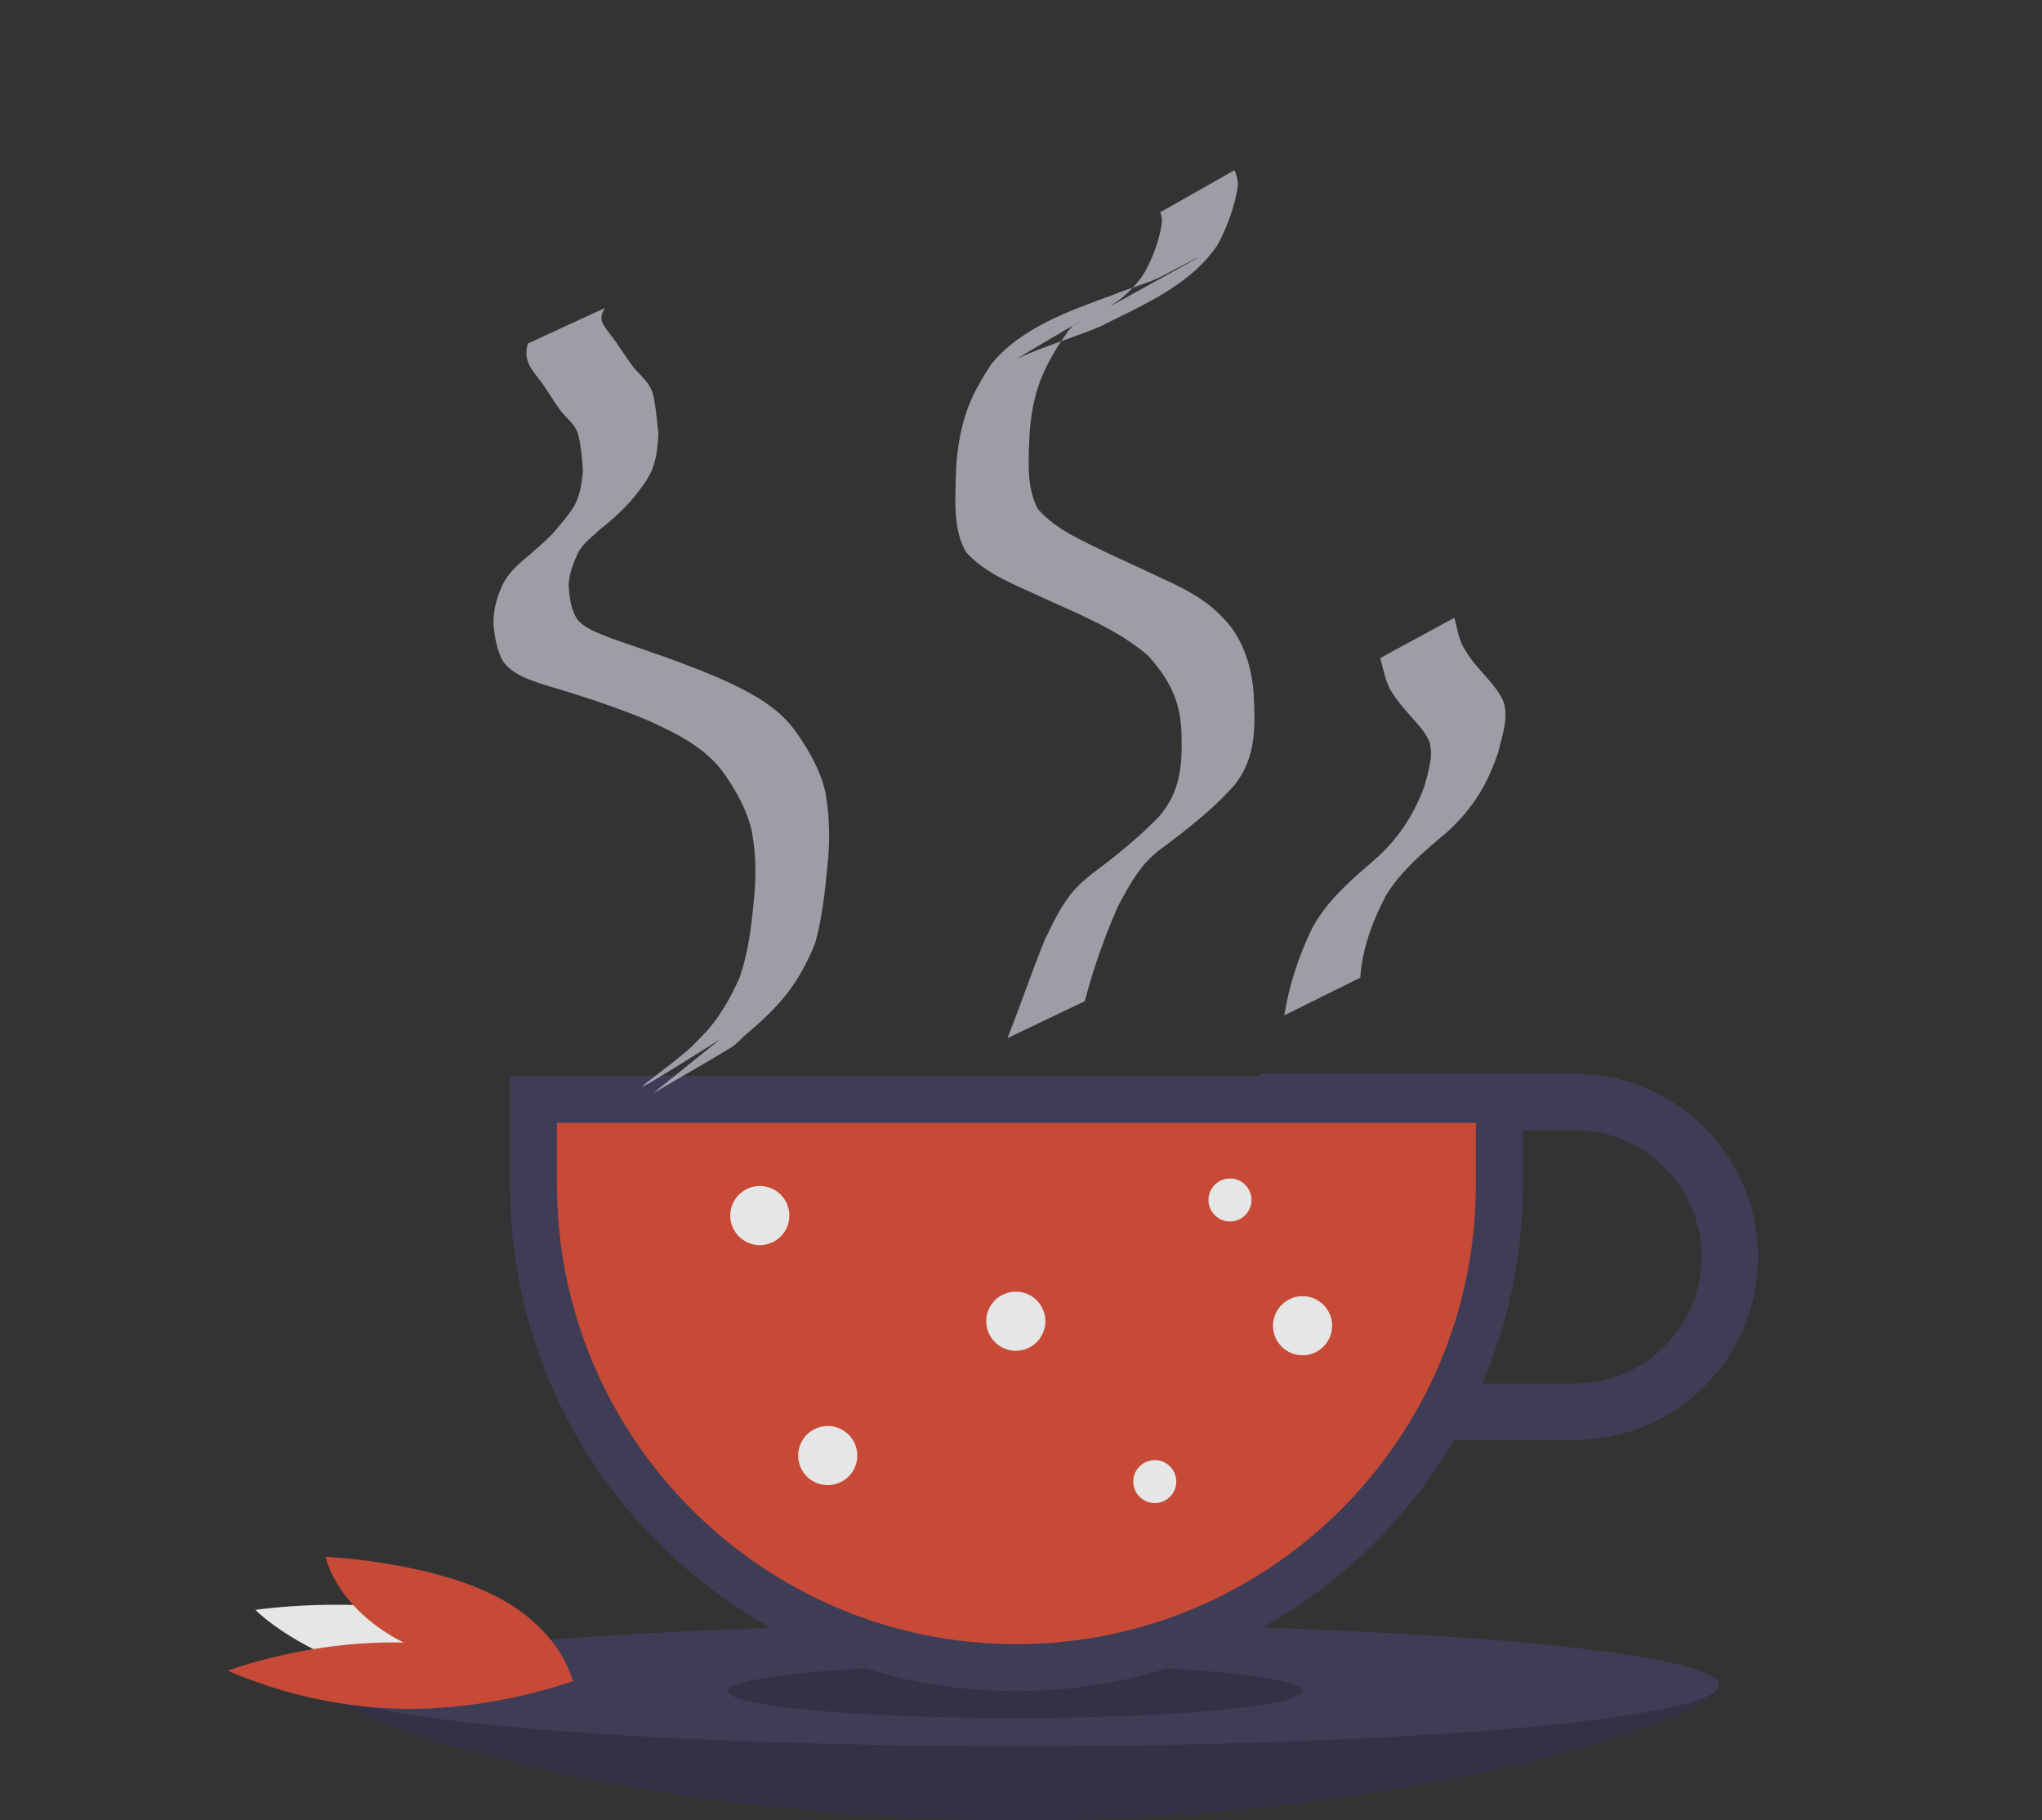 <?xml version="1.0" encoding="UTF-8" standalone="no"?>
<svg xmlns:dc="http://purl.org/dc/elements/1.1/" xmlns:cc="http://creativecommons.org/ns#" xmlns:rdf="http://www.w3.org/1999/02/22-rdf-syntax-ns#" xmlns:svg="http://www.w3.org/2000/svg" xmlns="http://www.w3.org/2000/svg" xmlns:sodipodi="http://sodipodi.sourceforge.net/DTD/sodipodi-0.dtd" xmlns:inkscape="http://www.inkscape.org/namespaces/inkscape" id="a525f49c-389c-445f-ad2c-d5c197cff10c" data-name="Layer 1" width="760" height="677.414" viewBox="0 0 760 677.414" version="1.1" sodipodi:docname="coffee3r.svg" inkscape:version="1.0.1 (3bc2e813f5, 2020-09-07, custom)">
  <rect x="0" y="0" width="760" height="677.414" fill="#333333" stroke="none"/>
  <defs id="defs63" />
  <sodipodi:namedview pagecolor="#ffffff" bordercolor="#666666" borderopacity="1" objecttolerance="10" gridtolerance="10" guidetolerance="10" inkscape:pageopacity="0" inkscape:pageshadow="2" inkscape:window-width="851" inkscape:window-height="1038" id="namedview61" showgrid="false" inkscape:zoom="0.93148288" inkscape:cx="124.93039" inkscape:cy="452.9282" inkscape:window-x="1705" inkscape:window-y="14" inkscape:window-maximized="0" inkscape:current-layer="a525f49c-389c-445f-ad2c-d5c197cff10c" inkscape:document-rotation="0" />
  <title id="title2">cup_of_tea</title>
  <path d="M859.791,738.385c0,12.573-116.406,50.323-260,50.323s-260-37.75-260-50.323,116.406,4.793,260,4.793S859.791,725.812,859.791,738.385Z" transform="translate(-220 -111.293)" fill="#3f3d56" id="path8" />
  <path d="M859.791,738.385c0,12.573-116.406,50.323-260,50.323s-260-37.75-260-50.323,116.406,4.793,260,4.793S859.791,725.812,859.791,738.385Z" transform="translate(-220 -111.293)" opacity="0.2" id="path10" />
  <ellipse cx="379.791" cy="627.092" rx="260" ry="22.765" fill="#3f3d56" id="ellipse12" />
  <ellipse cx="377.791" cy="629.371" rx="107" ry="10" opacity="0.2" id="ellipse14" />
  <path d="M806.171,510.923H689.291v.74h-279.5v40.5c0,104.106,84.394,188.5,188.5,188.5h0a188.408,188.408,0,0,0,162.832-93.5h45.047a68.12,68.12,0,1,0,0-136.24Zm0,115.24H771.703a187.88,187.88,0,0,0,15.088-74V531.923h19.38a47.12,47.12,0,1,1,0,94.24Z" transform="translate(-220 -111.293)" fill="#3f3d56" id="path16" />
  <path d="m 207.291,417.871 v 23 c 0,94.3 76.71,171 171,171 94.29,0 171,-76.7 171,-171 v -23 z" fill="#6c63ff" id="path18" style="fill:#c74a37;fill-opacity:1" />
  <circle cx="282.791" cy="452.371" r="11" fill="#e6e6e6" id="circle26" />
  <circle cx="484.791" cy="493.371" r="11" fill="#e6e6e6" id="circle28" />
  <circle cx="429.791" cy="551.371" r="8" fill="#e6e6e6" id="circle30" />
  <path d="M364.61,734.898c32.668,7.288,68.72,1.903,68.72,1.903s-16.913-17.2-49.581-24.488-68.72-1.903-68.72-1.903S331.942,727.61,364.61,734.898Z" transform="translate(-220 -111.293)" fill="#e6e6e6" id="path32" />
  <path d="M367.832,747.187c35.566,1.026,65.746-10.436,65.746-10.436a173.123,173.123,0,0,0-63.051-14.152c-35.566-1.026-65.746,10.436-65.746,10.436A173.123,173.123,0,0,0,367.832,747.187Z" transform="translate(-220 -111.293)" fill="#6c63ff" id="path34" style="fill:#c74a37;fill-opacity:1" />
  <path d="M370.358,722.641c25.408,12.81,62.827,14.411,62.827,14.411s-3.776-19.167-29.185-31.977-62.827-14.411-62.827-14.411S344.95,709.831,370.358,722.641Z" transform="translate(-220 -111.293)" fill="#6c63ff" id="path36" style="fill:#c74a37;fill-opacity:1" />
  <circle cx="378.071" cy="491.689" r="11" fill="#e6e6e6" id="circle28-3" />
  <circle cx="308.071" cy="541.689" r="11" fill="#e6e6e6" id="circle28-3-6" />
  <circle cx="457.777" cy="446.572" fill="#e6e6e6" id="circle30-7" r="8" />
  <path style="fill:#f2ebfb;fill-opacity:0.57;fill-rule:evenodd;stroke-width:10.001;stroke-linejoin:round;stop-color:#000000" id="path935" d="m 243.086,406.853 c 9.645,-5.66 19.387,-11.158 28.935,-16.98 2.258,-1.377 3.958,-3.509 5.975,-5.218 4.138,-3.507 7.898,-6.834 11.52,-10.892 6.133,-6.602 10.565,-14.48 13.886,-22.808 2.567,-9.24 3.63,-18.815 4.508,-28.339 1.086,-9.285 0.896,-18.433 -0.67,-27.624 -1.783,-8.002 -5.907,-15.317 -10.549,-21.995 -7.1,-10.468 -18.588,-15.958 -29.792,-20.966 -13.025,-5.566 -26.495,-9.995 -39.869,-14.631 -4.328,-1.93 -9.935,-3.384 -12.636,-7.632 -1.991,-3.569 -2.427,-7.668 -2.751,-11.669 0.087,-4.394 1.618,-8.169 3.372,-12.091 1.883,-3.93 5.4,-6.169 8.402,-9.101 4.151,-3.169 7.976,-6.709 11.457,-10.593 2.832,-3.444 5.517,-6.67 7.463,-10.729 2.062,-4.597 2.483,-9.542 2.714,-14.5 -0.652,-4.725 -0.848,-9.583 -1.983,-14.223 -0.962,-4.226 -4.602,-6.937 -7.252,-10.131 -3.019,-3.906 -5.445,-8.2 -8.515,-12.077 -2.877,-3.922 -4.9,-5.539 -2.155,-10.041 0,0 -28.687,13.229 -28.687,13.229 v 0 c -1.549,5.527 0.441,8.635 3.896,12.906 3.1,3.881 5.38,8.251 8.376,12.204 2.311,2.88 5.619,5.217 6.508,8.933 1.04,4.331 1.454,8.862 1.709,13.297 -0.366,4.601 -1.047,9.183 -3.326,13.28 -2.226,3.634 -5.104,6.751 -7.827,10.016 -3.581,3.689 -7.512,6.989 -11.424,10.317 -3.404,2.951 -6.315,6.089 -7.996,10.358 -1.815,4.319 -2.901,8.805 -2.705,13.53 0.481,4.507 1.239,9.026 3.353,13.095 3.357,5.016 9.235,6.917 14.728,8.812 13.628,4.056 27.222,8.324 40.31,13.923 10.578,4.837 21.322,10.211 27.985,20.163 4.386,6.338 8.154,13.303 9.805,20.89 1.676,8.865 1.559,17.738 0.615,26.707 -0.918,9.332 -2.114,18.765 -5.243,27.649 -3.529,7.883 -7.778,15.404 -13.883,21.616 -4.333,4.384 -3.194,3.436 -7.864,7.36 -9.79,8.226 -32.885,23.697 14.44,-6.039 0,0 -24.827,19.993 -24.827,19.993 z" />
  <path style="fill:#f2ebfb;fill-opacity:0.57;fill-rule:evenodd;stroke-width:10.001;stroke-linejoin:round;stop-color:#000000" id="path937" d="m 403.745,372.596 c 3.147,-12.158 7.368,-24.021 12.436,-35.504 3.475,-6.373 6.841,-12.902 12.134,-17.994 2.383,-2.292 4.506,-3.73 7.164,-5.702 8.473,-6.473 17,-13.27 24.05,-21.301 7.994,-10.239 7.682,-21.278 7.088,-33.588 -0.663,-9.455 -3.308,-18.878 -9.406,-26.341 -1.192,-1.459 -2.584,-2.741 -3.876,-4.112 -6.991,-6.724 -15.92,-10.529 -24.579,-14.564 -10.793,-5.03 -4.887,-2.299 -15.676,-7.255 -9.353,-4.69 -19.763,-8.727 -26.787,-16.804 -3.961,-7.372 -3.6,-16.471 -3.249,-24.619 0.263,-9.041 1.665,-17.789 5.355,-26.062 2.493,-5.566 5.746,-10.806 9.288,-15.766 0.658,-0.682 1.222,-1.468 1.973,-2.045 0.836,-0.642 3.646,-2.117 2.74,-1.578 -7.814,4.646 -15.743,9.101 -23.465,13.899 -1.109,0.689 2.389,-1.053 3.595,-1.553 2.524,-1.047 4.575,-1.802 7.118,-2.766 6.578,-2.563 13.34,-4.65 19.829,-7.43 15.861,-8.021 33.638,-15.295 43.76,-30.488 3.291,-6.19 5.73,-12.674 7.095,-19.542 0.758,-2.939 0.352,-5.449 -0.909,-8.129 0,0 -27.63,15.661 -27.63,15.661 v 0 c 0.967,1.992 0.723,4.02 0.272,6.158 -1.362,6.436 -3.702,12.605 -7.28,18.159 -2.487,3.111 -5.042,5.86 -8.209,8.308 -1.025,0.792 -4.308,2.869 -3.173,2.245 51.694,-28.43 27.924,-15.772 20.392,-11.774 -6.193,3.376 -13.179,4.948 -19.671,7.686 -16.182,5.879 -34.137,12.164 -45.189,25.733 -3.353,5.148 -6.527,10.458 -8.694,16.23 -3.17,8.662 -4.37,17.647 -4.534,26.861 -0.245,8.848 -0.759,19.116 3.906,26.948 7.63,8.399 18.789,12.234 28.797,17.021 13.377,6.094 27.535,11.702 38.808,21.331 7.63,8.395 12.135,16.8 12.488,28.437 0.402,11.909 -0.164,22.105 -8.337,31.535 -7.47,7.7 -15.856,14.501 -24.442,20.919 -3.063,2.502 -4.381,3.368 -6.981,6.287 -4.833,5.425 -7.889,12.08 -11.048,18.542 -4.939,12.127 -9.115,24.536 -13.93,36.712 0,0 28.776,-13.757 28.776,-13.757 z" />
  <path style="fill:#f2ebfb;fill-opacity:0.57;fill-rule:evenodd;stroke-width:10.001;stroke-linejoin:round;stop-color:#000000" id="path939" d="m 506.271,363.827 c 0.762,-10.935 4.588,-21.182 9.674,-30.778 5.829,-9.387 14.42,-16.444 22.75,-23.501 9.601,-8.839 15.096,-17.821 19.08,-30.15 1.236,-5.514 3.643,-11.801 2.01,-17.54 -0.624,-2.194 -1.922,-3.857 -3.146,-5.722 -3.645,-4.796 -8.165,-8.776 -11.21,-14.012 -2.507,-3.649 -3.008,-8.069 -4.118,-12.239 0,0 -27.611,15.017 -27.611,15.017 v 0 c 1.262,4.412 1.894,9.13 4.523,13.009 3.243,5.147 7.674,9.229 11.404,14.002 0.817,1.287 2.051,2.983 2.472,4.52 1.425,5.202 -0.602,10.882 -1.838,15.851 -4.298,11.672 -10.304,20.59 -19.839,28.71 -8.416,7.194 -16.79,14.631 -22.103,24.534 -4.976,10.254 -8.538,21.071 -10.324,32.356 0,0 28.276,-14.058 28.276,-14.058 z" />
</svg>
